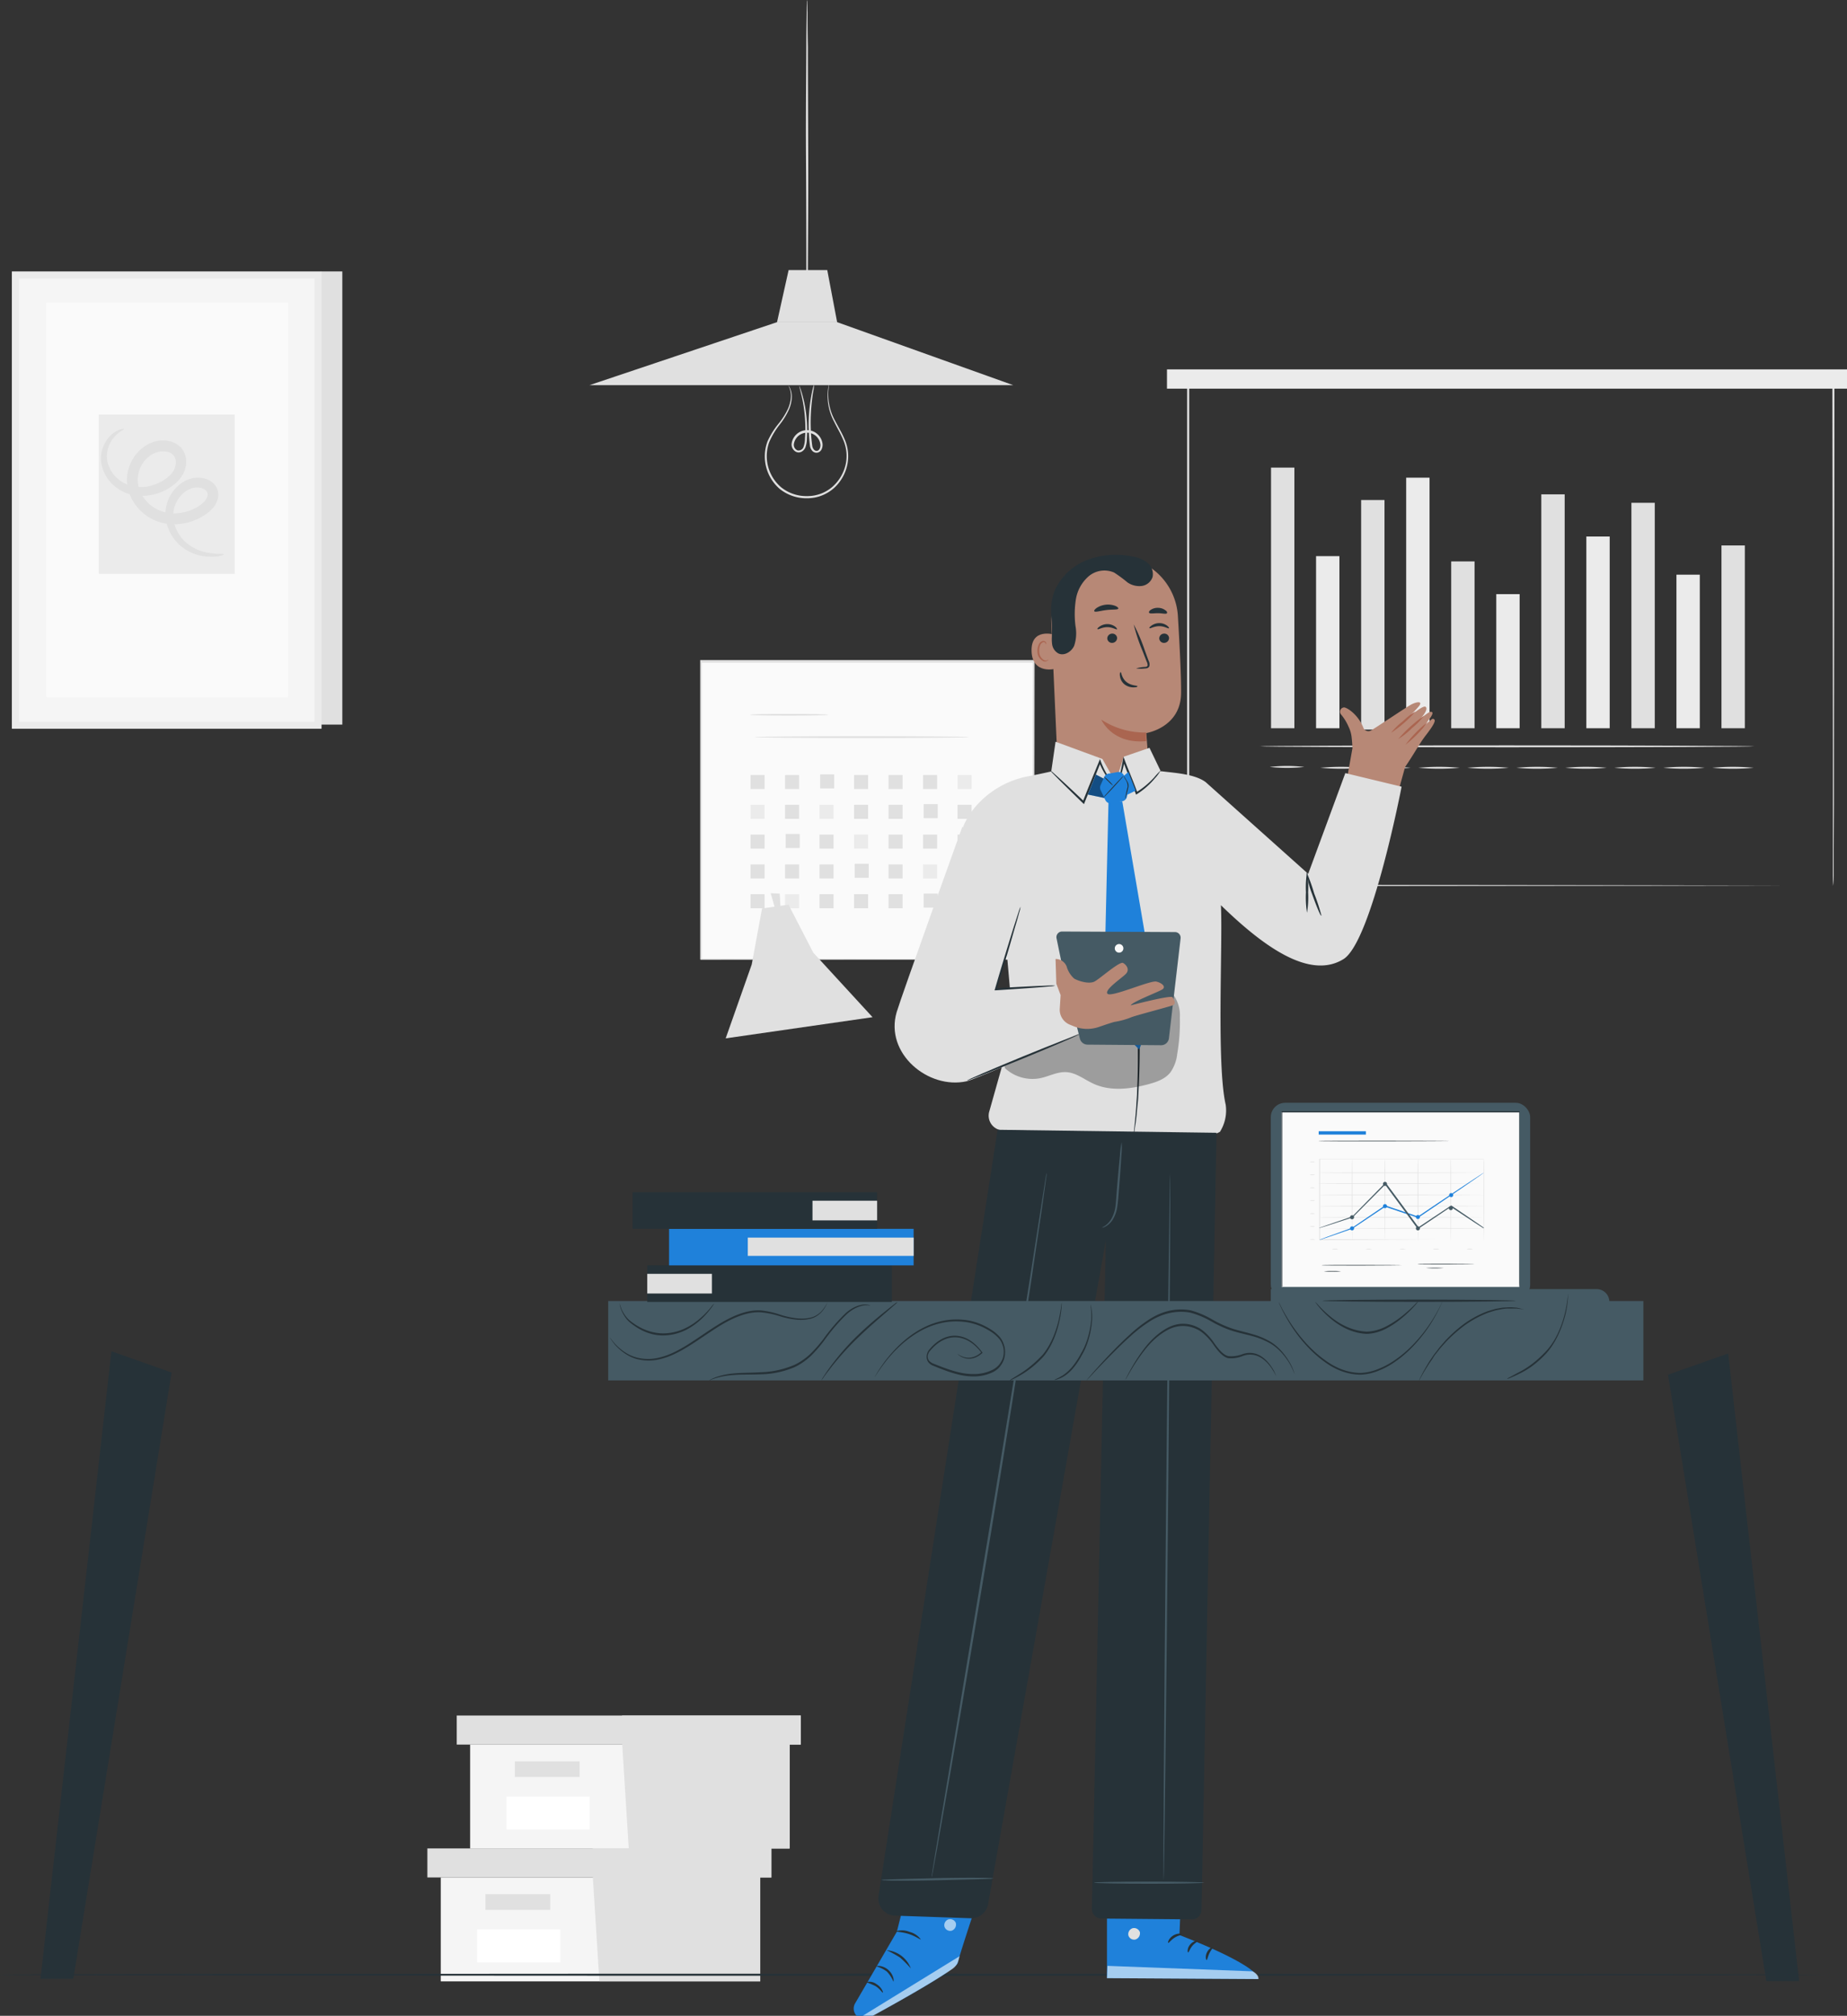 <?xml version="1.0" encoding="UTF-8" standalone="no"?>
<!-- Created with Inkscape (http://www.inkscape.org/) -->

<svg
   width="114.016mm"
   height="124.402mm"
   viewBox="0 0 114.016 124.402"
   version="1.1"
   id="svg1"
   sodipodi:docname="at-the-office-pana-tablet.svg"
   xmlns:inkscape="http://www.inkscape.org/namespaces/inkscape"
   xmlns:sodipodi="http://sodipodi.sourceforge.net/DTD/sodipodi-0.dtd"
   xmlns="http://www.w3.org/2000/svg"
   xmlns:svg="http://www.w3.org/2000/svg">
  <rect x="0" y="0" width="114.016" height="124.402" fill="#333333" stroke="none"/>
  <sodipodi:namedview
     id="namedview1"
     pagecolor="#ffffff"
     bordercolor="#000000"
     borderopacity="0.25"
     inkscape:showpageshadow="2"
     inkscape:pageopacity="0.0"
     inkscape:pagecheckerboard="0"
     inkscape:deskcolor="#d1d1d1"
     inkscape:document-units="mm">
    <inkscape:page
       x="0"
       y="0"
       width="114.016"
       height="124.402"
       id="page2"
       margin="0"
       bleed="0" />
  </sodipodi:namedview>
  <defs
     id="defs1" />
  <g
     inkscape:label="Layer 1"
     inkscape:groupmode="layer"
     id="layer1"
     transform="translate(-53.919,-61.553)">
    <g
       id="freepik--background-complete--inject-17"
       transform="matrix(0.265,0,0,0.265,2.876,60.441)">
      <polygon
         points="295.29,465.62 330.68,465.62 369.71,465.62 369.71,441.42 295.29,441.42 "
         style="fill:#f5f5f5"
         id="polygon1" />
      <polygon
         points="292.17,441.42 372.31,441.42 372.31,434.66 330.68,434.66 292.17,434.66 "
         style="fill:#e0e0e0"
         id="polygon2" />
      <polygon
         points="372.31,434.66 330.68,434.66 330.68,440.8 332.24,465.62 369.71,465.62 369.71,441.42 372.31,441.42 "
         style="fill:#e0e0e0"
         id="polygon3" />
      <rect
         x="305.7"
         y="445.32"
         width="15.09"
         height="3.64"
         style="fill:#e0e0e0"
         id="rect3" />
      <rect
         x="303.76"
         y="453.52"
         width="19.38"
         height="7.69"
         style="fill:#ffffff"
         id="rect4" />
      <polygon
         points="302.13,434.68 337.52,434.68 376.55,434.68 376.55,410.48 302.13,410.48 "
         style="fill:#f5f5f5"
         id="polygon4" />
      <polygon
         points="299.01,410.48 379.15,410.48 379.15,403.71 337.52,403.71 299.01,403.71 "
         style="fill:#e0e0e0"
         id="polygon5" />
      <polygon
         points="379.15,403.71 337.52,403.71 337.52,409.85 339.08,434.68 376.55,434.68 376.55,410.48 379.15,410.48 "
         style="fill:#e0e0e0"
         id="polygon6" />
      <rect
         x="312.54"
         y="414.38"
         width="15.09"
         height="3.64"
         style="fill:#e0e0e0"
         id="rect6" />
      <rect
         x="310.6"
         y="422.58"
         width="19.38"
         height="7.69"
         style="fill:#ffffff"
         id="rect7" />
      <rect
         x="355.82"
         y="158.33"
         width="77.5"
         height="69.34"
         style="fill:#fafafa"
         id="rect23" />
      <path
         d="m 433.32,227.67 c 0,0 0,-0.44 0,-1.29 0,-0.85 0,-2.09 0,-3.71 0,-3.26 0,-8 0,-14.08 0,-12.11 -0.06,-29.42 -0.09,-50.26 l 0.17,0.18 h -77.49 v 0 l 0.21,-0.21 c 0,25.23 0,49 0,69.34 l -0.18,-0.18 56.06,0.09 h 15.81 4.18 v 0 h -4.15 -15.77 l -56.17,0.09 h -0.18 v -0.18 c 0,-20.37 0,-44.11 0,-69.34 v -0.2 h 0.22 77.49 0.18 v 0.17 c 0,20.88 -0.07,38.23 -0.09,50.37 0,6.05 0,10.79 -0.05,14 0,1.61 0,2.84 0,3.68 0,0.84 -0.15,1.53 -0.15,1.53 z"
         style="fill:#e0e0e0"
         id="path24" />
      <path
         d="m 385.54,170.65 c 0,0.12 -4.08,0.21 -9.11,0.21 -5.03,0 -9.11,-0.09 -9.11,-0.21 0,-0.12 4.07,-0.2 9.11,-0.2 5.04,0 9.11,0.09 9.11,0.2 z"
         style="fill:#e0e0e0"
         id="path25" />
      <path
         d="m 418.38,175.86 c 0,0.11 -11.21,0.21 -25,0.21 -13.79,0 -25,-0.1 -25,-0.21 0,-0.11 11.2,-0.21 25,-0.21 13.8,0 25,0.09 25,0.21 z"
         style="fill:#e0e0e0"
         id="path26" />
      <rect
         x="367.45"
         y="184.68"
         width="3.27"
         height="3.27"
         style="fill:#e0e0e0"
         id="rect26" />
      <rect
         x="375.49"
         y="184.68"
         width="3.27"
         height="3.27"
         style="fill:#e0e0e0"
         id="rect27" />
      <rect
         x="383.67"
         y="184.53"
         width="3.27"
         height="3.27"
         style="fill:#e0e0e0"
         id="rect28" />
      <rect
         x="391.56"
         y="184.68"
         width="3.27"
         height="3.27"
         style="fill:#e0e0e0"
         id="rect29" />
      <rect
         x="399.6"
         y="184.68"
         width="3.27"
         height="3.27"
         style="fill:#e0e0e0"
         id="rect30" />
      <rect
         x="407.64"
         y="184.68"
         width="3.27"
         height="3.27"
         style="fill:#e0e0e0"
         id="rect31" />
      <rect
         x="415.67"
         y="184.68"
         width="3.27"
         height="3.27"
         style="fill:#ebebeb"
         id="rect32" />
      <rect
         x="367.45"
         y="191.62"
         width="3.27"
         height="3.27"
         style="fill:#ebebeb"
         id="rect33" />
      <rect
         x="375.49"
         y="191.62"
         width="3.27"
         height="3.27"
         style="fill:#e0e0e0"
         id="rect34" />
      <rect
         x="383.52"
         y="191.62"
         width="3.27"
         height="3.27"
         style="fill:#ebebeb"
         id="rect35" />
      <rect
         x="391.56"
         y="191.62"
         width="3.27"
         height="3.27"
         style="fill:#e0e0e0"
         id="rect36" />
      <rect
         x="399.6"
         y="191.62"
         width="3.27"
         height="3.27"
         style="fill:#e0e0e0"
         id="rect37" />
      <rect
         x="407.78"
         y="191.47"
         width="3.27"
         height="3.27"
         style="fill:#e0e0e0"
         id="rect38" />
      <rect
         x="415.67"
         y="191.62"
         width="3.27"
         height="3.27"
         style="fill:#e0e0e0"
         id="rect39" />
      <rect
         x="367.45"
         y="198.56"
         width="3.27"
         height="3.27"
         style="fill:#e0e0e0"
         id="rect40" />
      <rect
         x="375.64"
         y="198.41"
         width="3.27"
         height="3.27"
         style="fill:#e0e0e0"
         id="rect41" />
      <rect
         x="383.52"
         y="198.56"
         width="3.27"
         height="3.27"
         style="fill:#e0e0e0"
         id="rect42" />
      <rect
         x="391.56"
         y="198.56"
         width="3.27"
         height="3.27"
         style="fill:#ebebeb"
         id="rect43" />
      <rect
         x="399.6"
         y="198.56"
         width="3.27"
         height="3.27"
         style="fill:#e0e0e0"
         id="rect44" />
      <rect
         x="407.64"
         y="198.56"
         width="3.27"
         height="3.27"
         style="fill:#e0e0e0"
         id="rect45" />
      <rect
         x="415.67"
         y="198.56"
         width="3.27"
         height="3.27"
         style="fill:#e0e0e0"
         id="rect46" />
      <rect
         x="367.45"
         y="205.5"
         width="3.27"
         height="3.27"
         style="fill:#e0e0e0"
         id="rect47" />
      <rect
         x="375.49"
         y="205.5"
         width="3.27"
         height="3.27"
         style="fill:#e0e0e0"
         id="rect48" />
      <rect
         x="383.52"
         y="205.5"
         width="3.27"
         height="3.27"
         style="fill:#e0e0e0"
         id="rect49" />
      <rect
         x="391.71"
         y="205.35"
         width="3.27"
         height="3.27"
         style="fill:#e0e0e0"
         id="rect50" />
      <rect
         x="399.6"
         y="205.5"
         width="3.27"
         height="3.27"
         style="fill:#e0e0e0"
         id="rect51" />
      <rect
         x="407.64"
         y="205.5"
         width="3.27"
         height="3.27"
         style="fill:#ebebeb"
         id="rect52" />
      <rect
         x="415.67"
         y="205.5"
         width="3.27"
         height="3.27"
         style="fill:#e0e0e0"
         id="rect53" />
      <rect
         x="367.45"
         y="212.44"
         width="3.27"
         height="3.27"
         style="fill:#e0e0e0"
         id="rect54" />
      <rect
         x="375.49"
         y="212.44"
         width="3.27"
         height="3.27"
         style="fill:#ebebeb"
         id="rect55" />
      <rect
         x="383.52"
         y="212.44"
         width="3.27"
         height="3.27"
         style="fill:#e0e0e0"
         id="rect56" />
      <rect
         x="391.56"
         y="212.44"
         width="3.27"
         height="3.27"
         style="fill:#e0e0e0"
         id="rect57" />
      <rect
         x="399.6"
         y="212.44"
         width="3.27"
         height="3.27"
         style="fill:#e0e0e0"
         id="rect58" />
      <rect
         x="407.78"
         y="212.3"
         width="3.27"
         height="3.27"
         style="fill:#e0e0e0"
         id="rect59" />
      <rect
         x="415.67"
         y="212.44"
         width="3.27"
         height="3.27"
         style="fill:#e0e0e0"
         id="rect60" />
      <path
         d="m 619.575,210.52 c 0,0 0,-0.76 0,-2.2 0,-1.44 0,-3.59 0,-6.38 0,-5.6 0,-13.79 0,-24.23 0,-20.87 -0.07,-50.75 -0.12,-86.78 l 0.22,0.21 h -150.3 v 0 l 0.26,-0.26 c 0,43.17 0,84 0,119.59 l -0.23,-0.23 108.58,0.11 30.76,0.07 h 8.15 2.1 v 0 h -2.08 -8.1 l -30.71,0.06 -108.73,0.11 h -0.23 v -0.23 c 0,-35.61 0,-76.42 0,-119.59 v -0.26 h 0.27 150.3 0.22 v 0.22 c 0,36.09 -0.09,66 -0.11,86.91 0,10.43 0,18.6 -0.06,24.18 0,2.78 0,4.9 0,6.34 0,1.44 -0.19,2.36 -0.19,2.36 z"
         style="fill:#e0e0e0"
         id="path60" />
      <rect
         x="488.695"
         y="113.09"
         width="5.44"
         height="60.7"
         style="fill:#e0e0e0"
         id="rect61" />
      <rect
         x="499.185"
         y="133.71"
         width="5.44"
         height="40.08"
         style="fill:#ebebeb"
         id="rect62" />
      <rect
         x="509.685"
         y="120.64"
         width="5.44"
         height="53.46"
         style="fill:#e0e0e0"
         id="rect63" />
      <rect
         x="520.175"
         y="115.44"
         width="5.44"
         height="58.36"
         style="fill:#ebebeb"
         id="rect64" />
      <rect
         x="530.665"
         y="134.94"
         width="5.44"
         height="38.85"
         style="fill:#e0e0e0"
         id="rect65" />
      <rect
         x="541.165"
         y="142.56"
         width="5.44"
         height="31.23"
         style="fill:#ebebeb"
         id="rect66" />
      <rect
         x="551.655"
         y="119.32"
         width="5.44"
         height="54.47"
         style="fill:#e0e0e0"
         id="rect67" />
      <rect
         x="562.145"
         y="129.14"
         width="5.44"
         height="44.65"
         style="fill:#ebebeb"
         id="rect68" />
      <rect
         x="572.645"
         y="121.29"
         width="5.44"
         height="52.5"
         style="fill:#e0e0e0"
         id="rect69" />
      <rect
         x="583.135"
         y="138.03"
         width="5.44"
         height="35.76"
         style="fill:#ebebeb"
         id="rect70" />
      <rect
         x="593.625"
         y="131.22"
         width="5.44"
         height="42.57"
         style="fill:#e0e0e0"
         id="rect71" />
      <path
         d="m 601.285,178 c 0,0.12 -25.79,0.22 -57.58,0.22 -31.79,0 -57.58,-0.1 -57.58,-0.22 0,-0.12 25.77,-0.22 57.58,-0.22 31.81,0 57.58,0.12 57.58,0.22 z"
         style="fill:#e0e0e0"
         id="path71" />
      <path
         d="m 496.445,182.8 a 37,37 0 0 1 -8.06,0 35.42,35.42 0 0 1 8.06,0 z"
         style="fill:#e0e0e0"
         id="path72" />
      <path
         d="m 509.825,183 a 52.91,52.91 0 0 1 -9.64,0 52.91,52.91 0 0 1 9.64,0 z"
         style="fill:#e0e0e0"
         id="path73" />
      <path
         d="m 521.235,183 a 52.91,52.91 0 0 1 -9.64,0 52.91,52.91 0 0 1 9.64,0 z"
         style="fill:#e0e0e0"
         id="path74" />
      <path
         d="m 532.655,183 a 52.91,52.91 0 0 1 -9.64,0 52.91,52.91 0 0 1 9.64,0 z"
         style="fill:#e0e0e0"
         id="path75" />
      <path
         d="m 544.065,183 a 52.91,52.91 0 0 1 -9.64,0 52.91,52.91 0 0 1 9.64,0 z"
         style="fill:#e0e0e0"
         id="path76" />
      <path
         d="m 555.505,183 a 52.91,52.91 0 0 1 -9.64,0 52.91,52.91 0 0 1 9.64,0 z"
         style="fill:#e0e0e0"
         id="path77" />
      <path
         d="m 566.885,183 a 52.91,52.91 0 0 1 -9.64,0 52.91,52.91 0 0 1 9.64,0 z"
         style="fill:#e0e0e0"
         id="path78" />
      <path
         d="m 578.295,183 a 52.91,52.91 0 0 1 -9.64,0 52.91,52.91 0 0 1 9.64,0 z"
         style="fill:#e0e0e0"
         id="path79" />
      <path
         d="m 589.705,183 a 52.91,52.91 0 0 1 -9.64,0 52.91,52.91 0 0 1 9.64,0 z"
         style="fill:#e0e0e0"
         id="path80" />
      <path
         d="m 601.125,183 a 52.91,52.91 0 0 1 -9.64,0 52.91,52.91 0 0 1 9.64,0 z"
         style="fill:#e0e0e0"
         id="path81" />
      <rect
         x="464.455"
         y="90.22"
         width="159.39"
         height="4.49"
         style="fill:#ebebeb"
         id="rect81" />
      <polygon
         points="374.44,215.69 373.19,215.87 372.14,212.2 374.25,212.3 "
         style="fill:#e0e0e0"
         id="polygon81" />
      <polyline
         points="370.13 215.76 367.73 228.79 361.66 246.01 395.87 241.08 382.06 226.05 376.3 214.88 370.13 215.76"
         style="fill:#e0e0e0"
         id="polyline81" />
      <polygon
         points="387.62,79.22 373.62,79.22 329.94,93.89 428.63,93.89 "
         style="fill:#e0e0e0"
         id="polygon86" />
      <path
         d="m 385.88,92.89 a 21.29,21.29 0 0 0 -0.33,2.58 12.87,12.87 0 0 0 1.63,6.78 c 0.68,1.33 1.56,2.74 2.25,4.4 a 9.74,9.74 0 0 1 0.58,5.68 10.18,10.18 0 0 1 -3.08,5.49 9.39,9.39 0 0 1 -6.3,2.41 9.94,9.94 0 0 1 -6.39,-2.18 10,10 0 0 1 -2.84,-11.05 18.45,18.45 0 0 1 2.63,-4.21 17.14,17.14 0 0 0 2.14,-3.4 7.94,7.94 0 0 0 0.69,-2.92 5.44,5.44 0 0 0 -0.59,-2.49 2.16,2.16 0 0 1 0.36,0.58 4.89,4.89 0 0 1 0.43,1.91 7.86,7.86 0 0 1 -0.62,3 16.73,16.73 0 0 1 -2.12,3.51 18.32,18.32 0 0 0 -2.51,4.15 9.54,9.54 0 0 0 2.76,10.54 9.42,9.42 0 0 0 6.06,2.06 8.91,8.91 0 0 0 6,-2.26 9.82,9.82 0 0 0 3,-5.22 9.32,9.32 0 0 0 -0.51,-5.42 c -0.65,-1.62 -1.51,-3 -2.18,-4.39 a 12.75,12.75 0 0 1 -1.5,-7 10.9,10.9 0 0 1 0.31,-1.93 2.59,2.59 0 0 1 0.13,-0.62 z"
         style="fill:#e0e0e0"
         id="path87" />
      <path
         d="m 382.27,93.82 a 15.39,15.39 0 0 1 -0.27,1.84 50.23,50.23 0 0 0 -0.5,5 40.63,40.63 0 0 0 0.33,7.42 1.7,1.7 0 0 0 0.4,0.83 0.82,0.82 0 0 0 0.76,0.27 c 0.54,-0.11 0.83,-0.93 0.72,-1.58 a 3.12,3.12 0 0 0 -6.15,-0.09 1.4,1.4 0 0 0 0.82,1.57 1.24,1.24 0 0 0 1.42,-0.82 6,6 0 0 0 0.33,-2 c 0.05,-0.66 0.08,-1.3 0.09,-1.93 a 33.94,33.94 0 0 0 -0.15,-3.46 33.27,33.27 0 0 0 -0.84,-5 c -0.28,-1.15 -0.47,-1.79 -0.43,-1.8 a 2.14,2.14 0 0 1 0.19,0.44 c 0.12,0.29 0.27,0.73 0.44,1.31 a 29.72,29.72 0 0 1 1,5 33.82,33.82 0 0 1 0.21,3.51 q 0,0.94 -0.06,1.95 a 6.48,6.48 0 0 1 -0.35,2.11 2,2 0 0 1 -0.76,0.92 1.43,1.43 0 0 1 -1.26,0.18 1.9,1.9 0 0 1 -1.17,-2.1 3.63,3.63 0 0 1 7.17,0.08 2.41,2.41 0 0 1 -0.16,1.25 1.41,1.41 0 0 1 -1,0.89 1.32,1.32 0 0 1 -1.22,-0.42 2.19,2.19 0 0 1 -0.52,-1.07 38,38 0 0 1 -0.23,-7.54 38.77,38.77 0 0 1 0.67,-5 c 0.13,-0.59 0.23,-1 0.32,-1.34 a 1.54,1.54 0 0 1 0.2,-0.42 z"
         style="fill:#e0e0e0"
         id="path88" />
      <path
         d="m 380.63,4.2 a 4.48,4.48 0 0 1 0.05,0.76 c 0,0.54 0,1.26 0.05,2.16 0,1.93 0,4.63 0.08,7.94 0,6.76 0.05,16 0.08,26.21 0.03,10.21 -0.06,19.45 -0.08,26.21 0,3.31 -0.06,6 -0.08,8 0,0.89 0,1.61 -0.05,2.15 a 4.48,4.48 0 0 1 -0.05,0.76 3.44,3.44 0 0 1 -0.05,-0.76 c 0,-0.54 0,-1.26 -0.05,-2.15 0,-1.94 0,-4.64 -0.09,-8 0,-6.76 0,-16 -0.07,-26.21 -0.07,-10.21 0.05,-19.45 0.07,-26.21 0,-3.31 0.07,-6 0.09,-7.94 0,-0.9 0,-1.62 0.05,-2.16 a 3.44,3.44 0 0 1 0.05,-0.76 z"
         style="fill:#e0e0e0"
         id="path89" />
      <polygon
         points="387.62,79.22 373.62,79.22 376.32,67.09 385.32,67.09 "
         style="fill:#e0e0e0"
         id="polygon89" />
      <rect
         x="267.446"
         y="67.404"
         width="4.91"
         height="105.54"
         style="fill:#e0e0e0"
         id="rect89" />
      <rect
         x="196.236"
         y="68.224"
         width="70.46"
         height="104.87"
         rx="0.07"
         style="fill:#f5f5f5"
         id="rect90" />
      <path
         d="m 267.446,173.904 h -72 a 0.07,0.07 0 0 1 -0.07,-0.07 V 67.474 a 0.07,0.07 0 0 1 0.07,-0.07 h 72 a 0.08,0.08 0 0 1 0.07,0.07 V 173.834 a 0.08,0.08 0 0 1 -0.07,0.07 z m -70.32,-1.63 h 68.68 a 0.07,0.07 0 0 0 0.07,-0.07 V 69.114 a 0.08,0.08 0 0 0 -0.07,-0.08 h -68.68 a 0.08,0.08 0 0 0 -0.07,0.08 V 172.204 a 0.07,0.07 0 0 0 0.07,0.07 z"
         style="fill:#ebebeb"
         id="path90" />
      <rect
         x="203.336"
         y="74.694"
         width="56.39"
         height="91.86"
         rx="0.07"
         style="fill:#fafafa"
         id="rect91" />
      <rect
         x="215.636"
         y="100.734"
         width="31.66"
         height="37.11"
         rx="0.06"
         style="fill:#ebebeb"
         id="rect92" />
      <path
         d="m 244.796,133.304 c 0,0.12 -1.53,0.8 -4.5,0.46 a 11,11 0 0 1 -5.05,-2 10.3,10.3 0 0 1 -3.93,-6.18 8.88,8.88 0 0 1 3,-8.44 8,8 0 0 1 2.28,-1.34 6.11,6.11 0 0 1 2.85,-0.32 5,5 0 0 1 2.85,1.24 3.72,3.72 0 0 1 1.12,3.32 5.48,5.48 0 0 1 -1.56,2.85 10.39,10.39 0 0 1 -2.39,1.75 13.13,13.13 0 0 1 -5.69,1.63 11.27,11.27 0 0 1 -6.06,-1.38 11,11 0 0 1 -4.47,-4.63 9.46,9.46 0 0 1 -0.8,-6.48 9.67,9.67 0 0 1 3.42,-5.34 8.57,8.57 0 0 1 2.86,-1.44 7.15,7.15 0 0 1 3.22,-0.1 5.27,5.27 0 0 1 2.93,1.65 4.86,4.86 0 0 1 1.11,3.1 6,6 0 0 1 -0.77,3 7.87,7.87 0 0 1 -1.8,2.17 12.16,12.16 0 0 1 -4.49,2.39 11.54,11.54 0 0 1 -4.72,0.36 9.62,9.62 0 0 1 -4.11,-1.57 8.91,8.91 0 0 1 -3.92,-6.22 7.5,7.5 0 0 1 1.46,-5.32 6.36,6.36 0 0 1 2.68,-2.15 c 0.74,-0.28 1.17,-0.27 1.18,-0.2 0.01,0.07 -0.33,0.26 -0.93,0.66 a 7,7 0 0 0 -2.09,2.25 6.65,6.65 0 0 0 -0.86,4.55 7.49,7.49 0 0 0 3.49,4.89 8.63,8.63 0 0 0 7.2,0.68 10,10 0 0 0 3.6,-2 4.41,4.41 0 0 0 1.68,-3.37 2.43,2.43 0 0 0 -2.17,-2.39 4.69,4.69 0 0 0 -2.07,0.09 5.82,5.82 0 0 0 -2,1 7.12,7.12 0 0 0 -2.47,3.92 6.87,6.87 0 0 0 0.61,4.71 8.53,8.53 0 0 0 3.4,3.54 8.82,8.82 0 0 0 4.69,1.09 10.72,10.72 0 0 0 4.61,-1.26 8,8 0 0 0 1.84,-1.3 3.08,3.08 0 0 0 0.93,-1.52 1.3,1.3 0 0 0 -0.37,-1.22 2.74,2.74 0 0 0 -1.53,-0.67 3.71,3.71 0 0 0 -1.79,0.15 6,6 0 0 0 -1.68,0.91 7,7 0 0 0 -2.18,3 6.84,6.84 0 0 0 -0.36,3.45 8.9,8.9 0 0 0 3,5.35 10.74,10.74 0 0 0 4.34,2.16 c 2.78,0.6 4.39,0.27 4.41,0.52 z"
         style="fill:#e0e0e0"
         id="path92" />
    </g>
    <g
       id="freepik--Floor--inject-17"
       transform="matrix(0.158,0,0,0.249,51.363,67.636)">
      <path
         d="m 729.18,465 c 0,0.14 -159.61,0.26 -356.46,0.26 -196.85,0 -356.49,-0.09 -356.49,-0.26 0,-0.17 159.58,-0.26 356.49,-0.26 196.91,0 356.46,0.15 356.46,0.26 z"
         style="fill:#263238"
         id="path93" />
    </g>
    <g
       id="freepik--character-3--inject-17"
       transform="matrix(0.265,0,0,0.265,2.876,60.441)">
      <path
         d="m 519.93,182.8 v 0 c 2.11,-3.06 3.27,-5.35 4.76,-7.28 1.84,-2.38 2.44,-3.49 2,-3.81 -0.44,-0.32 -0.37,-0.28 -4.33,3.56 0,0 5.61,-5.54 3.45,-5.29 -0.95,0.11 -5.66,4.66 -5.66,4.66 4.12,-3.31 5.14,-5.21 4.61,-5.8 -0.77,-0.87 -6.44,4.71 -6.44,4.71 0,0 4.41,-4.17 5,-5.14 0.59,-0.97 -0.78,-0.73 -1.82,-0.22 -1.04,0.51 -7.44,4.86 -9.32,6 a 1.29,1.29 0 0 1 -1.93,-0.39 c -1.13,-3 -3.6,-4.71 -4.49,-4.86 a 1,1 0 0 0 -0.69,1.72 11.61,11.61 0 0 1 1.68,2.76 7.46,7.46 0 0 1 0.72,2.47 c 0.11,1 0.17,1.85 0.19,2.57 l -2.85,15.9 10,7 z"
         style="fill:#b78876"
         id="path94" />
      <path
         d="m 520,177.64 a 27.8,27.8 0 0 0 5.29,-5.4 29.4,29.4 0 0 0 -5.29,5.4 z"
         style="fill:#aa6550"
         id="path95" />
      <path
         d="m 518.37,176.28 a 17.18,17.18 0 0 0 3.16,-2.52 16.93,16.93 0 0 0 2.82,-2.89 32.48,32.48 0 0 0 -6,5.41 z"
         style="fill:#aa6550"
         id="path96" />
      <path
         d="m 516.68,174.85 a 29.38,29.38 0 0 0 5.72,-5 14.48,14.48 0 0 0 -3,2.33 14,14 0 0 0 -2.72,2.67 z"
         style="fill:#aa6550"
         id="path97" />
      <path
         d="m 451.1,133.85 a 14.74,14.74 0 0 1 15.9,13.81 c 0.41,6.85 0.79,14.26 0.74,18 -0.1,8 -8.11,9.26 -8.11,9.26 0,0 1.15,13.92 1,16.17 l -21.2,1 -1.92,-42.83 a 14.75,14.75 0 0 1 13.59,-15.37 z"
         style="fill:#b78876"
         id="path98" />
      <path
         d="m 459.61,174.79 a 18.57,18.57 0 0 1 -10.44,-3 c 0,0 2.47,5.76 10.46,5 z"
         style="fill:#aa6550"
         id="path99" />
      <path
         d="m 438.24,152 c -0.13,-0.06 -5.5,-1.63 -5.33,3.85 0.17,5.48 5.64,4.17 5.65,4 0.01,-0.17 -0.32,-7.85 -0.32,-7.85 z"
         style="fill:#b78876"
         id="path100" />
      <path
         d="m 436.82,157.81 c 0,0 -0.1,0.07 -0.26,0.15 a 0.92,0.92 0 0 1 -0.71,0 2.37,2.37 0 0 1 -1.16,-2.08 3.23,3.23 0 0 1 0.22,-1.38 1.12,1.12 0 0 1 0.7,-0.75 0.48,0.48 0 0 1 0.57,0.24 c 0.08,0.15 0.05,0.26 0.08,0.27 0.03,0.01 0.11,-0.1 0.06,-0.32 a 0.59,0.59 0 0 0 -0.23,-0.34 0.72,0.72 0 0 0 -0.53,-0.12 1.33,1.33 0 0 0 -1,0.88 3.34,3.34 0 0 0 -0.28,1.54 2.48,2.48 0 0 0 1.47,2.32 1,1 0 0 0 0.87,-0.17 c 0.19,-0.05 0.22,-0.23 0.2,-0.24 z"
         style="fill:#aa6550"
         id="path101" />
      <path
         d="m 464.94,152.75 a 1.15,1.15 0 0 1 -1.11,1.16 1.09,1.09 0 0 1 -1.17,-1 1.13,1.13 0 0 1 1.1,-1.16 1.1,1.1 0 0 1 1.18,1 z"
         style="fill:#263238"
         id="path102" />
      <path
         d="m 464.91,150.51 c -0.14,0.15 -1,-0.49 -2.24,-0.49 -1.24,0 -2.14,0.62 -2.27,0.47 -0.13,-0.15 0.08,-0.33 0.47,-0.62 a 3.15,3.15 0 0 1 1.82,-0.56 3,3 0 0 1 1.78,0.58 c 0.38,0.29 0.53,0.56 0.44,0.62 z"
         style="fill:#263238"
         id="path103" />
      <path
         d="m 452.84,152.75 a 1.16,1.16 0 0 1 -1.11,1.16 1.1,1.1 0 0 1 -1.18,-1 1.15,1.15 0 0 1 1.1,-1.16 1.11,1.11 0 0 1 1.19,1 z"
         style="fill:#263238"
         id="path104" />
      <path
         d="m 452.8,150.74 c -0.14,0.15 -1,-0.49 -2.24,-0.49 -1.24,0 -2.13,0.62 -2.26,0.47 -0.13,-0.15 0.07,-0.33 0.47,-0.62 a 3.14,3.14 0 0 1 1.81,-0.56 3,3 0 0 1 1.79,0.58 c 0.37,0.29 0.5,0.56 0.43,0.62 z"
         style="fill:#263238"
         id="path105" />
      <path
         d="m 457.27,159.87 a 8.35,8.35 0 0 1 2,-0.36 c 0.32,0 0.61,-0.09 0.67,-0.31 a 1.67,1.67 0 0 0 -0.21,-0.93 c -0.3,-0.76 -0.61,-1.56 -0.93,-2.39 a 40.75,40.75 0 0 1 -2.09,-6.27 41.2,41.2 0 0 1 2.59,6.08 c 0.31,0.84 0.6,1.65 0.89,2.41 a 1.84,1.84 0 0 1 0.16,1.24 0.79,0.79 0 0 1 -0.52,0.46 2.15,2.15 0 0 1 -0.53,0.07 7.79,7.79 0 0 1 -2.03,0 z"
         style="fill:#263238"
         id="path106" />
      <path
         d="m 453.65,160.72 c 0.2,0 0.2,1.33 1.35,2.28 1.15,0.95 2.56,0.8 2.57,1 0.01,0.2 -0.31,0.26 -0.92,0.27 a 3.33,3.33 0 0 1 -2.15,-0.75 2.93,2.93 0 0 1 -1,-1.9 c -0.09,-0.57 0.06,-0.9 0.15,-0.9 z"
         style="fill:#263238"
         id="path107" />
      <path
         d="m 453.12,145.92 c -0.12,0.33 -1.35,0.17 -2.79,0.35 -1.44,0.18 -2.62,0.57 -2.81,0.26 -0.08,-0.14 0.12,-0.45 0.59,-0.78 a 4.88,4.88 0 0 1 4.27,-0.47 c 0.53,0.22 0.79,0.48 0.74,0.64 z"
         style="fill:#263238"
         id="path108" />
      <path
         d="m 464.45,147 c -0.21,0.28 -1.06,0 -2.08,0 -1.02,0 -1.88,0.18 -2.08,-0.11 -0.09,-0.14 0,-0.42 0.42,-0.69 a 2.89,2.89 0 0 1 1.7,-0.45 2.82,2.82 0 0 1 1.66,0.56 c 0.36,0.21 0.48,0.5 0.38,0.69 z"
         style="fill:#263238"
         id="path109" />
      <path
         d="m 437.72,151.83 a 8.51,8.51 0 0 0 0,2.52 2.9,2.9 0 0 0 1.4,2 c 1.38,0.69 3.11,-0.37 3.72,-1.78 a 9.18,9.18 0 0 0 0.31,-4.55 22,22 0 0 1 0.09,-6.27 9,9 0 0 1 3,-5.37 5.68,5.68 0 0 1 5.9,-0.85 32.5,32.5 0 0 1 3.12,2.3 4.84,4.84 0 0 0 3.31,0.83 3.12,3.12 0 0 0 2.54,-2.11 3.38,3.38 0 0 0 -1.3,-3.36 7.66,7.66 0 0 0 -3.5,-1.41 18.85,18.85 0 0 0 -10.39,0.81 13.63,13.63 0 0 0 -7.55,7 c -1.59,3.75 -0.51,6.72 -0.74,10.89"
         style="fill:#263238"
         id="path110" />
      <path
         d="m 519.11,187.4 -13.11,-3.16 -8.65,23.46 -23.9,-21.38 v 0 c -2.55,-1.86 -6.93,-2.09 -10.26,-2.51 h -0.26 c -1.29,-0.15 -1.92,-0.34 -2.7,-0.43 -5.76,4.33 -15.62,4.61 -21.28,0.14 0,0 -4.29,1 -6.85,1.46 -8.07,1.55 -13.88,7.42 -15.5,12.85 l 10.11,23.3 1.93,22.13 -5.59,19.82 a 3.43,3.43 0 0 0 2.87,4.34 l 50.05,0.76 0.82,-0.4 a 9.32,9.32 0 0 0 1.34,-6.34 c -2.16,-9.48 -0.65,-37.76 -1.11,-46.44 9.82,9.54 20.65,17.45 28.56,12.55 6.59,-4.11 13.53,-40.15 13.53,-40.15 z"
         style="fill:#e0e0e0"
         id="path111" />
      <polygon
         points="439.33,182.94 439.34,182.94 "
         style="fill:#1f81da"
         id="polygon111" />
      <polygon
         points="449.41,180.94 452.49,186.36 454.4,180.41 460.38,178.35 462.94,183.67 458.55,189.88 450.32,191.55 437.34,184.94 438.5,176.93 "
         style="fill:#e0e0e0"
         id="polygon112" />
      <path
         d="m 452.68,187.6 c 0,0 -0.16,-0.09 -0.41,-0.33 a 11.92,11.92 0 0 1 -1,-1.08 16.07,16.07 0 0 1 -2.63,-4.53 h 0.4 l -2.52,6.34 c -0.44,1.09 -0.87,2.14 -1.27,3.14 l -0.13,0.33 -0.26,-0.25 c -2.2,-2.13 -4.1,-4 -5.44,-5.33 l -1.56,-1.59 a 3.25,3.25 0 0 1 -0.52,-0.62 3.41,3.41 0 0 1 0.64,0.5 l 1.65,1.49 c 1.4,1.28 3.34,3.1 5.57,5.21 l -0.39,0.08 1.25,-3.14 c 0.94,-2.3 1.82,-4.45 2.58,-6.33 l 0.21,-0.52 0.19,0.53 a 18,18 0 0 0 2.43,4.53 c 0.74,0.97 1.25,1.53 1.21,1.57 z"
         style="fill:#263238"
         id="path112" />
      <path
         d="m 462.94,183.67 a 8.1,8.1 0 0 1 -1.28,1.76 17.79,17.79 0 0 1 -4.17,3.68 l -0.24,0.14 -0.1,-0.27 c -0.36,-1 -0.77,-2 -1.21,-3.11 -0.66,-1.63 -1.27,-3.18 -1.75,-4.56 h 0.43 c -0.36,1.81 -0.81,3.29 -1.08,4.33 a 9.36,9.36 0 0 1 -0.47,1.64 6.3,6.3 0 0 1 0.22,-1.7 c 0.2,-1.06 0.58,-2.56 0.89,-4.35 l 0.14,-0.79 0.29,0.76 c 0.5,1.36 1.13,2.89 1.79,4.53 0.44,1.09 0.84,2.15 1.19,3.13 l -0.34,-0.12 a 19.69,19.69 0 0 0 4.19,-3.46 18,18 0 0 1 1.5,-1.61 z"
         style="fill:#263238"
         id="path113" />
      <path
         d="m 456.63,269.14 c 0,0 0,-0.29 0.06,-0.83 0.06,-0.54 0.15,-1.38 0.25,-2.39 0.1,-1.01 0.22,-2.3 0.33,-3.77 0.05,-0.74 0.1,-1.53 0.16,-2.36 0.06,-0.83 0.07,-1.72 0.11,-2.65 0.17,-3.71 0.16,-8.14 0.07,-13.06 -0.09,-4.92 -0.4,-10.31 -0.78,-16 -0.82,-11.33 -1.94,-21.55 -2.78,-28.94 -0.42,-3.66 -0.76,-6.64 -1,-8.76 -0.11,-1 -0.19,-1.79 -0.26,-2.38 a 4.79,4.79 0 0 1 -0.05,-0.84 4.93,4.93 0 0 1 0.15,0.83 c 0.09,0.58 0.2,1.37 0.35,2.37 0.29,2.06 0.7,5 1.16,8.74 0.93,7.38 2.1,17.61 2.92,28.94 0.39,5.67 0.64,11.08 0.74,16 0.1,4.92 0,9.36 -0.17,13.08 -0.05,0.93 -0.1,1.81 -0.14,2.65 -0.04,0.84 -0.15,1.62 -0.21,2.36 -0.13,1.48 -0.24,2.75 -0.41,3.78 -0.17,1.03 -0.26,1.79 -0.34,2.37 a 4.8,4.8 0 0 1 -0.16,0.86 z"
         style="fill:#263238"
         id="path114" />
      <path
         d="m 497.08,216.76 a 22.71,22.71 0 0 1 -0.25,-4.76 22.65,22.65 0 0 1 0.25,-4.75 22.65,22.65 0 0 1 0.25,4.75 22.71,22.71 0 0 1 -0.25,4.76 z"
         style="fill:#263238"
         id="path115" />
      <path
         d="m 500.42,217.36 c 0,0.45 -0.67,-0.82 -2.14,-4.9 a 21.86,21.86 0 0 1 -1.32,-5.18 42.73,42.73 0 0 1 1.79,5 46.25,46.25 0 0 1 1.67,5.08 z"
         style="fill:#263238"
         id="path116" />
      <path
         d="m 468.12,436.66 -0.76,18.17 c 0,0 18.21,6.88 18.4,10.25 l -35.28,-0.21 v -28.36 z"
         style="fill:#1f81da"
         id="path117" />
      <path
         d="m 456.46,453.24 a 1.45,1.45 0 0 0 -1,1.64 1.39,1.39 0 0 0 1.62,1 1.52,1.52 0 0 0 1.06,-1.74 1.45,1.45 0 0 0 -1.8,-0.87"
         style="fill:#e0e0e0"
         id="path118" />
      <g
         style="opacity:0.6"
         id="g119">
        <path
           d="m 450.48,464.87 0.11,-2.86 33.79,1.27 c 0,0 1.56,0.69 1.38,1.8 z"
           style="fill:#ffffff"
           id="path119" />
      </g>
      <path
         d="m 467.93,454.66 c 0,0.17 -0.87,0.24 -1.72,0.79 -0.85,0.55 -1.3,1.27 -1.46,1.2 -0.16,-0.07 0.1,-1.06 1.15,-1.71 1.05,-0.65 2.1,-0.44 2.03,-0.28 z"
         style="fill:#263238"
         id="path120" />
      <path
         d="m 471.62,456.21 c 0,0.17 -0.7,0.46 -1.29,1.18 -0.59,0.72 -0.77,1.5 -0.94,1.49 -0.17,-0.01 -0.27,-1 0.48,-1.87 0.75,-0.87 1.75,-0.96 1.75,-0.8 z"
         style="fill:#263238"
         id="path121" />
      <path
         d="m 473.7,460.65 c -0.16,0 -0.39,-0.83 0.06,-1.77 0.45,-0.94 1.25,-1.31 1.33,-1.16 0.08,0.15 -0.43,0.64 -0.79,1.42 -0.36,0.78 -0.43,1.5 -0.6,1.51 z"
         style="fill:#263238"
         id="path122" />
      <path
         d="m 467.65,450.5 c -0.08,0.15 -0.87,-0.09 -1.84,0 -0.97,0.09 -1.73,0.37 -1.82,0.22 -0.09,-0.15 0.64,-0.76 1.79,-0.82 1.15,-0.06 1.95,0.46 1.87,0.6 z"
         style="fill:#263238"
         id="path123" />
      <path
         d="m 467.73,446.83 a 3.35,3.35 0 0 1 -1.76,0 8.08,8.08 0 0 1 -1.85,-0.58 9.08,9.08 0 0 1 -1,-0.54 2.37,2.37 0 0 1 -0.53,-0.42 0.76,0.76 0 0 1 -0.08,-0.92 1,1 0 0 1 0.76,-0.39 2.13,2.13 0 0 1 0.66,0.1 5.93,5.93 0 0 1 1.1,0.38 6.08,6.08 0 0 1 1.62,1.08 c 0.82,0.76 1.09,1.41 1,1.44 -0.09,0.03 -0.47,-0.48 -1.3,-1.12 a 7.14,7.14 0 0 0 -1.57,-0.89 6.27,6.27 0 0 0 -1,-0.32 c -0.38,-0.1 -0.69,-0.11 -0.79,0.06 -0.1,0.17 0,0.09 0,0.2 a 1.65,1.65 0 0 0 0.39,0.3 7.44,7.44 0 0 0 0.93,0.54 10.23,10.23 0 0 0 1.7,0.67 11.26,11.26 0 0 1 1.72,0.41 z"
         style="fill:#263238"
         id="path124" />
      <path
         d="m 467.51,447.08 a 2.88,2.88 0 0 1 -0.46,-1.71 5.84,5.84 0 0 1 0.25,-1.94 5.75,5.75 0 0 1 0.46,-1.07 1.44,1.44 0 0 1 1.13,-0.88 0.84,0.84 0 0 1 0.74,0.49 2.61,2.61 0 0 1 0.17,0.65 3.65,3.65 0 0 1 0,1.19 4.06,4.06 0 0 1 -0.77,1.82 c -0.69,0.91 -1.41,1.12 -1.43,1.06 -0.02,-0.06 0.55,-0.42 1.08,-1.29 a 4.17,4.17 0 0 0 0.57,-1.66 3.51,3.51 0 0 0 0,-1 c -0.05,-0.38 -0.19,-0.68 -0.33,-0.64 -0.14,0.04 -0.47,0.27 -0.62,0.57 a 5.85,5.85 0 0 0 -0.44,1 6.2,6.2 0 0 0 -0.36,1.76 c -0.08,0.97 0.1,1.62 0.01,1.65 z"
         style="fill:#263238"
         id="path125" />
      <path
         d="m 407.26,431.32 -5.73,22.74 -9.72,16.68 a 2.41,2.41 0 0 0 1,3.37 v 0 a 2.41,2.41 0 0 0 2.2,0 c 4.36,-2.35 20.37,-11.09 20.7,-12.78 0.38,-2 7.64,-23.59 7.64,-23.59 z"
         style="fill:#1f81da"
         id="path126" />
      <g
         style="opacity:0.6"
         id="g127">
        <path
           d="m 392.82,474.11 23.32,-14.35 -0.26,1 a 3.6,3.6 0 0 1 -1.45,2 c -1.91,1.29 -7.23,4.74 -19.34,11.34 a 2.43,2.43 0 0 1 -2.27,0 z"
           style="fill:#ffffff"
           id="path127" />
      </g>
      <g
         style="opacity:0.6"
         id="g128">
        <path
           d="m 413.52,451.19 a 1.44,1.44 0 0 0 -0.89,1.72 1.4,1.4 0 0 0 1.7,0.9 1.52,1.52 0 0 0 0.93,-1.83 1.44,1.44 0 0 0 -1.87,-0.74"
           style="fill:#ffffff"
           id="path128" />
      </g>
      <path
         d="m 400.72,465.66 a 7.5,7.5 0 0 0 -1.5,-2.31 7.15,7.15 0 0 0 -2.46,-1.21 c 0,-0.07 0.33,-0.16 0.88,-0.09 a 3.86,3.86 0 0 1 3.06,2.72 c 0.14,0.54 0.08,0.89 0.02,0.89 z"
         style="fill:#263238"
         id="path129" />
      <path
         d="m 398.27,468.24 c -0.13,0.07 -0.66,-0.87 -1.73,-1.53 a 18.86,18.86 0 0 0 -2.13,-0.89 2.68,2.68 0 0 1 2.4,0.46 c 1.19,0.72 1.59,1.93 1.46,1.96 z"
         style="fill:#263238"
         id="path130" />
      <path
         d="m 404.79,462.61 a 25.34,25.34 0 0 0 -2.52,-2.54 25.77,25.77 0 0 0 -3.14,-1.71 6.58,6.58 0 0 1 5.66,4.25 z"
         style="fill:#263238"
         id="path131" />
      <path
         d="m 407.11,455.84 c -0.1,0.12 -1.21,-0.75 -2.81,-1.26 -1.6,-0.51 -3,-0.47 -3,-0.62 a 4.64,4.64 0 0 1 3.17,0.13 4.7,4.7 0 0 1 2.64,1.75 z"
         style="fill:#263238"
         id="path132" />
      <path
         d="m 409,449.21 a 12,12 0 0 0 -2.89,-1.39 11.51,11.51 0 0 0 -3.21,-0.07 c 0,-0.06 0.3,-0.28 0.91,-0.43 a 5.15,5.15 0 0 1 2.42,0 5.21,5.21 0 0 1 2.15,1.09 c 0.43,0.42 0.62,0.76 0.62,0.8 z"
         style="fill:#263238"
         id="path133" />
      <path
         d="m 406.46,446.57 a 1.93,1.93 0 0 1 0.2,-0.86 6,6 0 0 1 1.3,-2 2.66,2.66 0 0 1 1.48,-1 1,1 0 0 1 1,0.5 1.55,1.55 0 0 1 0.07,1.12 3.38,3.38 0 0 1 -3.7,2.23 3.94,3.94 0 0 1 -3.18,-3 1.36,1.36 0 0 1 0.24,-1.12 1,1 0 0 1 1.09,-0.22 3.34,3.34 0 0 1 1.27,1.19 6.74,6.74 0 0 1 1.06,2.18 2.1,2.1 0 0 1 0.13,0.88 10.94,10.94 0 0 0 -1.48,-2.84 3.08,3.08 0 0 0 -1.14,-1 0.5,0.5 0 0 0 -0.59,0.12 0.89,0.89 0 0 0 -0.11,0.74 3.5,3.5 0 0 0 2.78,2.58 2.94,2.94 0 0 0 3.18,-1.85 1.14,1.14 0 0 0 0,-0.78 0.53,0.53 0 0 0 -0.55,-0.29 2.47,2.47 0 0 0 -1.26,0.78 9,9 0 0 0 -1.79,2.64 z"
         style="fill:#263238"
         id="path134" />
      <polygon
         points="446.04,189.23 447.89,184.58 450.37,185.87 449.9,190.04 "
         style="fill:#1f81da"
         id="polygon134" />
      <g
         style="opacity:0.4"
         id="g135">
        <polygon
           points="446.04,189.23 447.89,184.58 450.37,185.87 449.9,190.04 "
           id="polygon135" />
      </g>
      <polygon
         points="454.7,189.51 453.57,185.61 455.44,183.97 457.16,188.33 "
         style="fill:#1f81da"
         id="polygon136" />
      <polygon
         points="449.67,240.37 458,248.61 462.04,237.66 454.04,190.8 450.83,191.06 "
         style="fill:#1f81da"
         id="polygon137" />
      <path
         d="m 450.88,184.35 c 0.57,-0.07 1.35,-0.22 2,-0.35 a 1.36,1.36 0 0 1 1.49,0.68 l 1.05,1.94 a 1.4,1.4 0 0 1 0.14,0.92 l -0.42,2.17 A 1.37,1.37 0 0 1 454,190.8 l -2.38,0.48 a 1.38,1.38 0 0 1 -1.5,-0.73 L 449,188.21 a 1.43,1.43 0 0 1 0,-1.18 l 0.83,-1.87 a 1.37,1.37 0 0 1 1.05,-0.81 z"
         style="fill:#1f81da"
         id="path137" />
      <path
         d="m 454.34,184.87 a 4.84,4.84 0 0 1 -0.63,0.79 c -0.41,0.47 -1,1.11 -1.63,1.81 -0.63,0.7 -1.24,1.32 -1.67,1.76 a 5.16,5.16 0 0 1 -0.74,0.7 4.84,4.84 0 0 1 0.63,-0.79 c 0.41,-0.47 1,-1.11 1.64,-1.81 0.64,-0.7 1.23,-1.32 1.67,-1.77 a 5.78,5.78 0 0 1 0.73,-0.69 z"
         style="fill:#263238"
         id="path138" />
      <path
         d="m 451.91,187.14 a 5.71,5.71 0 0 1 -1.15,-1 5.38,5.38 0 0 1 -1,-1.11 5.89,5.89 0 0 1 1.15,1 6.78,6.78 0 0 1 1,1.11 z"
         style="fill:#263238"
         id="path139" />
      <path
         d="m 454.69,190.3 a 26.33,26.33 0 0 1 0.59,-2.85 2.81,2.81 0 0 0 -0.59,-1.85 1.58,1.58 0 0 1 -0.29,-0.81 c 0,0 0.12,0.3 0.41,0.74 0.13,0.22 0.32,0.48 0.48,0.8 a 1.9,1.9 0 0 1 0.19,1.15 c -0.16,0.81 -0.38,1.49 -0.51,2 a 3.93,3.93 0 0 1 -0.28,0.82 z"
         style="fill:#263238"
         id="path140" />
      <path
         d="m 476,268 -3.5,181 a 2.22,2.22 0 0 1 -2.24,2.18 l -21.09,-0.19 a 2.23,2.23 0 0 1 -2.2,-2.27 L 450.22,293 422.79,447.64 a 4,4 0 0 1 -4.05,3.28 l -17.69,-0.61 a 4,4 0 0 1 -3.79,-4.59 L 425,267.3 Z"
         style="fill:#263238"
         id="path141" />
      <path
         d="m 409.62,441.34 c 0,0 0,-0.15 0.05,-0.43 l 0.19,-1.24 c 0.18,-1.12 0.44,-2.73 0.78,-4.78 0.69,-4.17 1.69,-10.17 2.93,-17.57 2.47,-14.85 5.88,-35.33 9.65,-57.95 3.77,-22.62 7.06,-43.15 9.4,-58 1.15,-7.41 2.09,-13.41 2.74,-17.59 0.32,-2.06 0.58,-3.66 0.75,-4.78 l 0.21,-1.24 c 0.05,-0.28 0.09,-0.42 0.09,-0.42 a 3.35,3.35 0 0 1 0,0.42 c 0,0.31 -0.09,0.72 -0.16,1.25 -0.15,1.12 -0.38,2.73 -0.66,4.8 C 435,288 434.07,294 433,301.42 c -2.25,14.87 -5.51,35.39 -9.25,58 -3.74,22.61 -7.23,43.11 -9.8,57.93 -1.3,7.39 -2.35,13.37 -3.08,17.54 -0.38,2.05 -0.67,3.65 -0.87,4.76 -0.1,0.53 -0.18,0.94 -0.24,1.24 -0.06,0.3 -0.14,0.45 -0.14,0.45 z"
         style="fill:#455a64"
         id="path142" />
      <path
         d="m 463.67,442 c -0.14,0 0.1,-36.84 0.53,-82.27 0.43,-45.43 0.89,-82.27 1,-82.27 0.11,0 -0.1,36.83 -0.53,82.28 -0.43,45.45 -0.87,82.26 -1,82.26 z"
         style="fill:#455a64"
         id="path143" />
      <path
         d="m 473.12,442.63 c 0,0.14 -5.75,0.25 -12.84,0.25 -7.09,0 -12.84,-0.11 -12.84,-0.25 0,-0.14 5.75,-0.24 12.84,-0.24 7.09,0 12.84,0.11 12.84,0.24 z"
         style="fill:#455a64"
         id="path144" />
      <path
         d="m 424.05,441.65 a 3.69,3.69 0 0 1 -1,0.1 l -2.81,0.1 -9.26,0.22 c -3.62,0.08 -6.9,0.11 -9.27,0.09 -1.19,0 -2.15,0 -2.81,-0.07 a 3.63,3.63 0 0 1 -1,-0.09 4.35,4.35 0 0 1 1,-0.1 l 2.81,-0.09 9.27,-0.23 c 3.62,-0.07 6.9,-0.1 9.27,-0.08 1.19,0 2.15,0 2.81,0.06 a 4.7,4.7 0 0 1 0.99,0.09 z"
         style="fill:#455a64"
         id="path145" />
      <path
         d="m 453.9,270.18 a 18.82,18.82 0 0 1 -0.07,3.13 c -0.11,1.93 -0.29,4.6 -0.53,7.53 -0.13,1.47 -0.21,2.87 -0.39,4.16 a 8,8 0 0 1 -1.12,3.27 4.64,4.64 0 0 1 -1.71,1.59 1.58,1.58 0 0 1 -0.82,0.24 5.21,5.21 0 0 0 2.22,-2 8.08,8.08 0 0 0 1,-3.14 c 0.15,-1.25 0.21,-2.66 0.34,-4.13 0.24,-2.94 0.48,-5.59 0.68,-7.52 a 19.67,19.67 0 0 1 0.4,-3.13 z"
         style="fill:#455a64"
         id="path146" />
      <g
         style="opacity:0.3"
         id="g147">
        <path
           d="m 426.69,252.93 a 9.45,9.45 0 0 0 8.22,2.36 c 2.07,-0.42 4,-1.55 6.15,-1.41 2.31,0.15 4.22,1.77 6.33,2.72 3.93,1.79 8.52,1.22 12.7,0.1 1.92,-0.51 3.92,-1.2 5.16,-2.76 a 9.24,9.24 0 0 0 1.59,-4.28 44.11,44.11 0 0 0 0.62,-8.51 8.13,8.13 0 0 0 -1.37,-5.06 5.79,5.79 0 0 0 -3.81,-1.92 14.73,14.73 0 0 0 -4.34,0.24 71.73,71.73 0 0 0 -31.48,13.5"
           id="path147" />
      </g>
      <path
         d="m 447,243.53 c 0,0 -26.5,11.84 -29.19,12.47 -8.94,2 -19.16,-6.48 -16.32,-16.1 1.05,-3.58 15.3,-43.18 15.3,-43.18 l 13.56,18.73 -5.74,19.18 15,-1 z"
         style="fill:#e0e0e0"
         id="path148" />
      <path
         d="m 438.41,233.75 a 5.12,5.12 0 0 1 -1.05,0.15 l -2.9,0.24 c -2.46,0.19 -5.91,0.43 -9.84,0.68 h -0.33 l 0.1,-0.32 0.88,-3 c 1.34,-4.48 2.58,-8.52 3.5,-11.45 l 1.11,-3.45 a 7.65,7.65 0 0 1 0.47,-1.25 7.49,7.49 0 0 1 -0.3,1.3 c -0.25,0.91 -0.57,2.09 -1,3.5 -0.84,2.94 -2,7 -3.37,11.48 -0.3,1 -0.6,2 -0.89,3 l -0.23,-0.3 c 3.92,-0.23 7.38,-0.41 9.85,-0.52 l 2.9,-0.11 a 5.47,5.47 0 0 1 1.1,0.05 z"
         style="fill:#263238"
         id="path149" />
      <path
         d="m 444,245.08 c 0.05,0.12 -5.76,2.62 -13,5.6 -7.24,2.98 -13.11,5.29 -13.16,5.17 -0.05,-0.12 5.76,-2.63 13,-5.6 7.24,-2.97 13.16,-5.25 13.16,-5.17 z"
         style="fill:#263238"
         id="path150" />
      <path
         d="m 440.82,232.87 -2.09,-10.17 a 1.31,1.31 0 0 1 1.29,-1.57 l 26.32,0.13 a 1.31,1.31 0 0 1 1.29,1.46 L 464.91,246 a 1.83,1.83 0 0 1 -1.82,1.61 l -17.16,-0.14 a 1.83,1.83 0 0 1 -1.75,-1.37 z"
         style="fill:#455a64"
         id="path151" />
      <path
         d="m 438.5,227.52 v 0 a 2.77,2.77 0 0 1 2.59,1.76 5.93,5.93 0 0 0 1.76,2.82 c 1.29,0.7 3.52,1.27 4.7,0.69 1.18,-0.58 5.87,-4.8 6.69,-4.33 0.82,0.47 1.53,1.52 0.71,2.46 -0.82,0.94 -5.17,3.76 -4.35,4.7 0.82,0.94 10,-3.19 11.4,-2.83 1.4,0.36 2.23,1.23 1.41,1.8 -0.82,0.57 -7.05,2.91 -7.4,3.74 0,0 9.4,-2.47 9.75,-1.88 0.35,0.59 0.94,1.52 0,1.88 -0.94,0.36 -9.05,2.46 -9.75,2.82 a 17.29,17.29 0 0 1 -3.63,1 c -0.25,0 -2.09,0.62 -3.78,1.2 a 8.3,8.3 0 0 1 -5.85,-0.15 l -0.95,-0.39 a 3.74,3.74 0 0 1 -2.32,-3.68 l 0.2,-3.2 -1,-2.65 z"
         style="fill:#b78876"
         id="path152" />
      <path
         d="m 454.3,225.05 a 1,1 0 1 1 -1,-1 1,1 0 0 1 1,1 z"
         style="fill:#fafafa"
         id="path153" />
    </g>
    <g
       id="freepik--Desk--inject-17"
       transform="matrix(0.265,0,0,0.265,2.876,60.441)">
      <path
         d="m 567.5,307.35 h -78.86 v -2.94 h 75.93 a 2.94,2.94 0 0 1 2.93,2.94 z"
         style="fill:#455a64"
         id="path154" />
      <rect
         x="488.64"
         y="261.02"
         width="60.42"
         height="45.7"
         rx="3.34"
         style="fill:#455a64"
         id="rect154" />
      <rect
         x="491.16"
         y="263.2"
         width="55.38"
         height="40.7"
         style="fill:#fafafa"
         id="rect155" />
      <path
         d="m 546.53,303.9 v -0.75 c 0,-0.5 0,-1.23 0,-2.18 0,-1.9 0,-4.69 0,-8.25 0,-7.11 0,-17.28 0,-29.52 l 0.06,0.05 h -55.37 v 0 l 0.08,-0.07 c 0,14.78 0,28.7 0,40.7 l -0.07,-0.06 h 40.05 11.33 -11.28 -40.1 -0.07 v -0.06 c 0,-12 0,-25.92 0,-40.7 v -0.07 h 55.44 v 0.06 c 0,12.26 0,22.44 0,29.56 0,3.55 0,6.33 0,8.23 0,0.95 0,1.68 0,2.17 0,0.49 -0.07,0.89 -0.07,0.89 z"
         style="fill:#263238"
         id="path155" />
      <path
         d="m 538.25,274.15 h -0.75 -2.16 -8 -27.3 l 0.07,-0.07 v 18.79 l -0.07,-0.07 h 27.11 8 v 0 h -8 L 500,293 h -0.07 v -18.92 h 0.07 27.3 8 2.91 z"
         style="fill:#e0e0e0"
         id="path156" />
      <path
         d="m 538.25,277.31 c 0,0 -8.57,0.07 -19.13,0.07 -10.56,0 -19.12,0 -19.12,-0.07 0,-0.07 8.56,-0.06 19.12,-0.06 10.56,0 19.13,0.03 19.13,0.06 z"
         style="fill:#e0e0e0"
         id="path157" />
      <path
         d="m 538,279.83 c 0,0 -8.56,0.07 -19.12,0.07 -10.56,0 -19.13,0 -19.13,-0.07 0,-0.07 8.56,-0.06 19.13,-0.06 10.57,0 19.12,0.03 19.12,0.06 z"
         style="fill:#e0e0e0"
         id="path158" />
      <path
         d="m 538.25,282.49 c 0,0 -8.57,0.07 -19.13,0.07 -10.56,0 -19.12,0 -19.12,-0.07 0,-0.07 8.56,-0.07 19.12,-0.07 10.56,0 19.13,0.03 19.13,0.07 z"
         style="fill:#e0e0e0"
         id="path159" />
      <path
         d="m 538.25,285.08 c 0,0 -8.57,0.07 -19.13,0.07 -10.56,0 -19.12,0 -19.12,-0.07 0,-0.07 8.56,-0.07 19.12,-0.07 10.56,0 19.13,-0.01 19.13,0.07 z"
         style="fill:#e0e0e0"
         id="path160" />
      <path
         d="m 538.25,287.67 c 0,0 -8.57,0.07 -19.13,0.07 -10.56,0 -19.12,0 -19.12,-0.07 0,-0.07 8.56,-0.07 19.12,-0.07 10.56,0 19.13,0.03 19.13,0.07 z"
         style="fill:#e0e0e0"
         id="path161" />
      <path
         d="m 500,290.26 c 0,0 8.56,-0.07 19.12,-0.07 10.56,0 19.13,0 19.13,0.07 0,0.07 -8.56,0.06 -19.13,0.06 -10.57,0 -19.12,-0.03 -19.12,-0.06 z"
         style="fill:#e0e0e0"
         id="path162" />
      <path
         d="m 507.57,293.23 c 0,0 -0.06,-4.27 -0.06,-9.54 0,-5.27 0,-9.54 0.06,-9.54 0.06,0 0.07,4.27 0.07,9.54 0,5.27 -0.03,9.54 -0.07,9.54 z"
         style="fill:#e0e0e0"
         id="path163" />
      <path
         d="m 515.24,293.23 c 0,0 -0.07,-4.27 -0.07,-9.54 0,-5.27 0,-9.54 0.07,-9.54 0.07,0 0.07,4.27 0.07,9.54 0,5.27 -0.03,9.54 -0.07,9.54 z"
         style="fill:#e0e0e0"
         id="path164" />
      <path
         d="m 522.91,293.23 c 0,0 -0.07,-4.27 -0.07,-9.54 0,-5.27 0,-9.54 0.07,-9.54 0.07,0 0.07,4.27 0.07,9.54 0,5.27 0.02,9.54 -0.07,9.54 z"
         style="fill:#e0e0e0"
         id="path165" />
      <path
         d="m 530.58,293.23 c 0,0 -0.07,-4.27 -0.07,-9.54 0,-5.27 0,-9.54 0.07,-9.54 0.07,0 0.07,4.27 0.07,9.54 0,5.27 -0.03,9.54 -0.07,9.54 z"
         style="fill:#e0e0e0"
         id="path166" />
      <path
         d="m 538.25,293.23 c 0,0 -0.07,-4.27 -0.07,-9.54 0,-5.27 0,-9.54 0.07,-9.54 0.07,0 0.07,4.27 0.07,9.54 0,5.27 -0.03,9.54 -0.07,9.54 z"
         style="fill:#e0e0e0"
         id="path167" />
      <path
         d="m 538.25,277.31 a 2.21,2.21 0 0 1 -0.29,0.23 l -0.86,0.61 -3.21,2.21 c -2.73,1.88 -6.56,4.48 -10.9,7.42 h -0.06 -0.06 l -3.26,-1.09 -4.41,-1.49 h 0.12 l -7.69,5.15 v 0 l -5.55,1.92 -1.52,0.51 -0.4,0.13 h -0.14 a 0.5,0.5 0 0 1 0.13,-0.06 l 0.39,-0.16 1.5,-0.56 5.52,-2 v 0 l 7.66,-5.2 h 0.05 0.06 l 4.42,1.49 3.25,1.1 h -0.11 c 4.35,-2.94 8.19,-5.51 10.95,-7.34 l 3.26,-2.15 0.88,-0.57 a 2.46,2.46 0 0 1 0.27,-0.15 z"
         style="fill:#1f81da"
         id="path168" />
      <circle
         cx="507.57"
         cy="290.26"
         r="0.47"
         style="fill:#1f81da"
         id="circle168" />
      <circle
         cx="515.24"
         cy="285.08"
         r="0.47"
         style="fill:#1f81da"
         id="circle169" />
      <circle
         cx="522.91"
         cy="287.62"
         r="0.47"
         style="fill:#1f81da"
         id="circle170" />
      <circle
         cx="530.66"
         cy="282.51"
         r="0.47"
         style="fill:#1f81da"
         id="circle171" />
      <path
         d="m 538.25,290.26 -0.15,-0.08 -0.41,-0.26 -1.55,-1 -5.62,-3.7 h 0.12 l -7.64,5.14 -0.1,0.07 -0.08,-0.1 -4,-5.43 c -1.25,-1.7 -2.48,-3.35 -3.63,-4.92 h 0.2 l -7.7,7.74 v 0 0 l -5.7,1.85 -1.56,0.49 -0.41,0.12 h -0.14 c 0,0 0,0 0.13,-0.06 l 0.4,-0.15 1.54,-0.54 5.67,-1.94 v 0 l 7.65,-7.79 0.11,-0.11 0.09,0.12 3.64,4.92 c 1.41,1.89 2.76,3.73 4,5.44 h -0.18 l 7.68,-5.11 h 0.06 0.06 l 5.57,3.78 1.52,1.05 0.39,0.28 z"
         style="fill:#455a64"
         id="path171" />
      <circle
         cx="515.24"
         cy="279.9"
         r="0.47"
         style="fill:#455a64"
         id="circle172" />
      <circle
         cx="507.57"
         cy="287.67"
         r="0.47"
         style="fill:#455a64"
         id="circle173" />
      <circle
         cx="522.91"
         cy="290.26"
         r="0.47"
         style="fill:#455a64"
         id="circle174" />
      <circle
         cx="530.58"
         cy="285.55"
         r="0.47"
         style="fill:#455a64"
         id="circle175" />
      <path
         d="m 504.37,295.08 a 2,2 0 0 1 -0.74,0.07 2,2 0 0 1 -0.74,-0.07 2.31,2.31 0 0 1 0.74,-0.07 2.26,2.26 0 0 1 0.74,0.07 z"
         style="fill:#e0e0e0"
         id="path175" />
      <path
         d="m 512.21,295.08 a 3.95,3.95 0 0 1 -1.48,0 3.95,3.95 0 0 1 1.48,0 z"
         style="fill:#e0e0e0"
         id="path176" />
      <path
         d="m 520.05,295.08 a 3.95,3.95 0 0 1 -1.48,0 3.95,3.95 0 0 1 1.48,0 z"
         style="fill:#e0e0e0"
         id="path177" />
      <path
         d="m 527.89,295.08 a 2,2 0 0 1 -0.74,0.07 2,2 0 0 1 -0.74,-0.07 2.26,2.26 0 0 1 0.74,-0.07 2.31,2.31 0 0 1 0.74,0.07 z"
         style="fill:#e0e0e0"
         id="path178" />
      <path
         d="m 535.72,295.08 a 2,2 0 0 1 -0.74,0.07 1.94,1.94 0 0 1 -0.73,-0.07 2.22,2.22 0 0 1 0.75,-0.08 2.26,2.26 0 0 1 0.72,0.08 z"
         style="fill:#e0e0e0"
         id="path179" />
      <path
         d="m 498.92,292.84 a 1.63,1.63 0 0 1 -0.6,0.06 1.56,1.56 0 0 1 -0.59,-0.06 1.27,1.27 0 0 1 0.59,-0.07 1.33,1.33 0 0 1 0.6,0.07 z"
         style="fill:#e0e0e0"
         id="path180" />
      <path
         d="m 498.92,289.83 a 1.63,1.63 0 0 1 -0.6,0.06 1.56,1.56 0 0 1 -0.59,-0.06 1.27,1.27 0 0 1 0.59,-0.07 1.33,1.33 0 0 1 0.6,0.07 z"
         style="fill:#e0e0e0"
         id="path181" />
      <path
         d="m 498.92,286.82 a 1.63,1.63 0 0 1 -0.6,0.06 1.56,1.56 0 0 1 -0.59,-0.06 1.27,1.27 0 0 1 0.59,-0.07 1.33,1.33 0 0 1 0.6,0.07 z"
         style="fill:#e0e0e0"
         id="path182" />
      <path
         d="m 498.92,283.81 a 1.63,1.63 0 0 1 -0.6,0.06 1.56,1.56 0 0 1 -0.59,-0.06 1.27,1.27 0 0 1 0.59,-0.07 1.33,1.33 0 0 1 0.6,0.07 z"
         style="fill:#e0e0e0"
         id="path183" />
      <path
         d="m 498.92,280.8 a 1.63,1.63 0 0 1 -0.6,0.06 1.56,1.56 0 0 1 -0.59,-0.06 1.27,1.27 0 0 1 0.59,-0.07 1.33,1.33 0 0 1 0.6,0.07 z"
         style="fill:#e0e0e0"
         id="path184" />
      <path
         d="m 498.92,277.79 a 1.63,1.63 0 0 1 -0.6,0.06 1.56,1.56 0 0 1 -0.59,-0.06 1.27,1.27 0 0 1 0.59,-0.07 1.33,1.33 0 0 1 0.6,0.07 z"
         style="fill:#e0e0e0"
         id="path185" />
      <path
         d="m 498.92,274.78 a 1.63,1.63 0 0 1 -0.6,0.06 1.56,1.56 0 0 1 -0.59,-0.06 1.27,1.27 0 0 1 0.59,-0.07 1.33,1.33 0 0 1 0.6,0.07 z"
         style="fill:#e0e0e0"
         id="path186" />
      <rect
         x="499.8"
         y="267.64"
         width="10.99"
         height="0.78"
         style="fill:#1f81da"
         id="rect186" />
      <path
         d="m 530.41,269.92 c 0,0 -6.87,0.07 -15.34,0.07 -8.47,0 -15.35,0 -15.35,-0.07 0,-0.07 6.87,-0.07 15.35,-0.07 8.48,0 15.34,0.03 15.34,0.07 z"
         style="fill:#263238"
         id="path187" />
      <path
         d="m 519.2,298.84 c 0,0 -4.19,0.07 -9.36,0.07 -5.17,0 -9.35,0 -9.35,-0.07 0,-0.07 4.18,-0.07 9.35,-0.07 5.17,0 9.36,0.03 9.36,0.07 z"
         style="fill:#263238"
         id="path188" />
      <path
         d="m 505,300.25 a 14.16,14.16 0 0 1 -2,0.07 14,14 0 0 1 -2,-0.07 17.36,17.36 0 0 1 2,-0.06 17.62,17.62 0 0 1 2,0.06 z"
         style="fill:#263238"
         id="path189" />
      <path
         d="m 536.16,298.59 c 0,0 -3,0.07 -6.65,0.07 -3.65,0 -6.65,0 -6.65,-0.07 0,-0.07 3,-0.07 6.65,-0.07 3.65,0 6.65,0.03 6.65,0.07 z"
         style="fill:#263238"
         id="path190" />
      <path
         d="m 528.93,299.51 a 36.08,36.08 0 0 1 -4.16,0 30.94,30.94 0 0 1 4.16,0 z"
         style="fill:#263238"
         id="path191" />
      <polygon
         points="209.69,465.03 202.05,465.03 218.57,318.89 232.59,323.83 "
         style="fill:#263238"
         id="polygon191" />
      <polygon
         points="209.69,465.03 202.05,465.03 218.57,318.89 232.59,323.83 "
         style="fill:#263238"
         id="polygon191-5"
         transform="matrix(-1,0,0,1,813.757,0.506)" />
      <rect
         x="334.291"
         y="307.18"
         width="241.142"
         height="18.49"
         style="fill:#455a64;stroke-width:0.755"
         id="rect191" />
      <path
         d="m 385.378,307.46 a 1.141,2 0 0 1 -0.08,0.2 l -0.251,0.55 a 4.997,8.76 0 0 1 -1.215,1.7 6.702,11.75 0 0 1 -2.327,1.37 16.302,28.58 0 0 1 -3.251,0.25 31.156,54.62 0 0 1 -3.907,-0.79 35.172,61.66 0 0 0 -4.455,-0.93 c -3.16,-0.2 -6.594,1.25 -10.028,3.41 -3.434,2.16 -6.657,4.61 -9.731,6.1 a 26.621,46.67 0 0 1 -4.438,1.54 18.533,32.49 0 0 1 -3.942,0 13.49,23.65 0 0 1 -5.408,-3 8.499,14.9 0 0 1 -1.671,-2.19 c 0,0 0.046,0 0.12,0.13 l 0.319,0.42 a 11.249,19.72 0 0 0 1.289,1.46 13.627,23.89 0 0 0 5.373,2.84 18.253,32 0 0 0 3.896,-0.05 26.884,47.13 0 0 0 4.386,-1.57 c 3.052,-1.51 6.275,-4 9.697,-6.13 3.422,-2.13 6.919,-3.62 10.131,-3.4 a 34.795,61 0 0 1 4.489,1 32.325,56.67 0 0 0 3.879,0.84 16.2,28.4 0 0 0 3.217,-0.17 6.959,12.2 0 0 0 2.282,-1.25 6.195,10.86 0 0 0 1.626,-2.33 z"
         style="fill:#263238;stroke-width:0.755"
         id="path192" />
      <path
         d="m 358.996,307.74 a 6.674,11.7 0 0 1 -0.73,1.09 16.776,29.41 0 0 1 -2.196,2.48 19.194,33.65 0 0 1 -3.599,2.57 19.828,34.76 0 0 1 -4.7,1.29 17.997,31.55 0 0 1 -8.408,-3 5.345,9.37 0 0 1 -2.025,-2.91 2.932,5.14 0 0 1 -0.337,-1.12 c -0.046,-0.27 -0.069,-0.41 -0.057,-0.42 a 5.921,10.38 0 0 0 0.485,1.42 5.533,9.7 0 0 0 2.031,2.7 18.715,32.81 0 0 0 8.3,2.85 19.337,33.9 0 0 0 8.208,-3.69 19.639,34.43 0 0 0 2.225,-2.32 5.79,10.15 0 0 1 0.804,-0.94 z"
         style="fill:#263238;stroke-width:0.755"
         id="path193" />
      <path
         d="m 415.581,319.45 0.371,0.24 a 7.484,13.12 0 0 0 1.112,0.52 6.583,11.54 0 0 0 4.221,-1.16 v 0.24 a 10.051,17.62 0 0 0 -5.231,-3.58 10.193,17.87 0 0 0 -6.805,3.1 1.141,2 0 0 0 -0.53,1.2 0.736,1.29 0 0 0 0.451,1.19 3.143,5.51 0 0 0 0.935,0.58 l 1.027,0.41 c 1.38,0.54 2.806,1.07 4.284,1.45 a 25.475,44.66 0 0 0 4.563,0.54 17.158,30.08 0 0 0 2.339,-0.39 c 0.388,-0.12 0.776,-0.25 1.141,-0.43 a 6.012,10.54 0 0 0 1.141,-0.64 3.696,6.48 0 0 0 1.46,-1.85 1.66,2.91 0 0 0 0.28,-2.84 2.727,4.78 0 0 0 -1.141,-2.24 9.201,16.13 0 0 0 -1.597,-1.37 22.018,38.6 0 0 0 -6.725,-2.42 27.728,48.61 0 0 0 -11.408,3.11 28.059,49.19 0 0 0 -6.879,6.59 c -0.736,1 -1.306,1.78 -1.666,2.36 l -0.428,0.64 -0.148,0.2 c 0,0 0.04,-0.09 0.131,-0.24 l 0.405,-0.67 c 0.348,-0.61 0.907,-1.43 1.631,-2.45 a 27.859,48.84 0 0 1 18.402,-10 22.098,38.74 0 0 1 6.788,2.44 9.241,16.2 0 0 1 1.654,1.42 3.017,5.29 0 0 1 1.266,2.49 1.968,3.45 0 0 1 -0.325,3.34 3.993,7 0 0 1 -1.574,2 6.275,11 0 0 1 -1.175,0.67 c -0.394,0.18 -0.787,0.31 -1.186,0.43 a 16.782,29.42 0 0 1 -2.379,0.4 25.48,44.67 0 0 1 -4.603,-0.56 c -1.483,-0.39 -2.915,-0.93 -4.295,-1.48 l -1.027,-0.42 a 3.377,5.92 0 0 1 -1.015,-0.63 1.369,2.4 0 0 1 -0.422,-0.65 0.844,1.48 0 0 1 -0.154,-1 1.335,2.34 0 0 1 0.639,-1.52 10.387,18.21 0 0 1 6.976,-3.11 10.188,17.86 0 0 1 5.316,3.73 l 0.097,0.14 -0.108,0.1 a 6.594,11.56 0 0 1 -4.312,1.06 4.803,8.42 0 0 1 -1.494,-0.94 z"
         style="fill:#263238;stroke-width:0.755"
         id="path194" />
      <path
         d="m 446.611,307.94 a 1.54,2.7 0 0 1 0.234,0.93 3.896,6.83 0 0 1 0.16,2.77 7.82,13.71 0 0 1 -2.344,8.07 11.893,20.85 0 0 1 -2.196,3.27 9.891,17.34 0 0 1 -2.116,1.8 10.342,18.13 0 0 1 -1.534,0.67 2.424,4.25 0 0 1 -0.57,0.09 c 0,-0.1 0.81,-0.3 2.036,-1.11 a 10.456,18.33 0 0 0 2.042,-1.85 12.692,22.25 0 0 0 2.128,-3.23 7.986,14 0 0 0 2.356,-7.75 5.795,10.16 0 0 0 -0.194,-3.66 z"
         style="fill:#263238;stroke-width:0.755"
         id="path195" />
      <path
         d="m 489.912,324.7 a 12.88,22.58 0 0 0 -1.107,-1.89 7.826,13.72 0 0 0 -3.77,-3 8.317,14.58 0 0 0 -2.852,0.14 12.464,21.85 0 0 1 -3.365,0.55 c -1.238,-0.2 -2.35,-1.51 -3.354,-2.89 a 11.454,20.08 0 0 0 -3.365,-3.5 12.378,21.7 0 0 0 -7.478,-0.2 17.934,31.44 0 0 0 -5.533,4.91 30.745,53.9 0 0 0 -3.206,4.8 l -0.816,1.42 a 2.852,5 0 0 1 -0.297,0.48 1.654,2.9 0 0 1 0.251,-0.55 c 0.171,-0.35 0.434,-0.86 0.781,-1.49 a 26.958,47.26 0 0 1 3.16,-4.95 17.74,31.1 0 0 1 5.584,-5.08 12.509,21.93 0 0 1 7.655,0.17 11.636,20.4 0 0 1 3.422,3.59 c 1.004,1.37 2.048,2.61 3.206,2.81 a 12.492,21.9 0 0 0 3.297,-0.49 8.556,15 0 0 1 2.943,-0.09 7.775,13.63 0 0 1 3.81,3.19 5.077,8.9 0 0 1 1.032,2.07 z"
         style="fill:#263238;stroke-width:0.755"
         id="path196" />
      <path
         d="m 528.574,307.36 a 1.962,3.44 0 0 1 -0.262,0.63 12.452,21.83 0 0 1 -0.827,1.72 22.172,38.87 0 0 1 -3.519,5.48 28.395,49.78 0 0 1 -6.103,5.94 24.904,43.66 0 0 1 -3.942,2.2 20.096,35.23 0 0 1 -4.404,1 21.71,38.06 0 0 1 -8.362,-3 28.002,49.09 0 0 1 -6.075,-6 23.724,41.59 0 0 1 -3.497,-5.53 c -0.388,-0.7 -0.639,-1.32 -0.827,-1.71 a 3.114,5.46 0 0 1 -0.262,-0.63 2.892,5.07 0 0 1 0.314,0.56 c 0.2,0.37 0.462,1 0.861,1.65 a 25.897,45.4 0 0 0 3.537,5.37 28.441,49.86 0 0 0 6.052,5.89 21.727,38.09 0 0 0 8.254,3 20.01,35.08 0 0 0 4.347,-1 25.372,44.48 0 0 0 3.902,-2.15 28.8,50.49 0 0 0 6.086,-5.79 24.277,42.56 0 0 0 3.559,-5.32 c 0.399,-0.67 0.656,-1.28 0.861,-1.65 a 2.635,4.62 0 0 1 0.308,-0.66 z"
         style="fill:#263238;stroke-width:0.755"
         id="path197" />
      <path
         d="m 523.053,307.18 c 0,0 -0.069,0.12 -0.205,0.29 -0.137,0.17 -0.348,0.44 -0.627,0.75 a 25.669,45 0 0 1 -2.413,2.39 26.057,45.68 0 0 1 -3.816,2.73 17.112,30 0 0 1 -4.98,1.49 20.535,36 0 0 1 -8.841,-3.92 19.925,34.93 0 0 1 -2.396,-2.46 c -0.274,-0.32 -0.468,-0.6 -0.605,-0.79 a 0.918,1.61 0 0 1 -0.2,-0.3 8.288,14.53 0 0 1 0.867,0.92 25.96,45.51 0 0 0 2.424,2.3 21.305,37.35 0 0 0 8.75,3.73 17.335,30.39 0 0 0 4.9,-1.43 27.83,48.79 0 0 0 3.805,-2.6 c 1.05,-0.87 1.882,-1.66 2.447,-2.24 a 7.541,13.22 0 0 1 0.89,-0.86 z"
         style="fill:#263238;stroke-width:0.755"
         id="path198" />
      <path
         d="m 547.569,309.08 h -0.28 l -0.804,-0.08 -0.57,-0.07 h -0.679 c -0.485,0 -1.044,0 -1.654,0 l -0.958,0.1 -1.032,0.21 c -0.719,0.11 -1.472,0.4 -2.282,0.64 a 34.185,59.93 0 0 0 -5.042,2.63 36.073,63.24 0 0 0 -4.723,4.07 c -0.679,0.78 -1.346,1.45 -1.917,2.22 l -0.85,1.07 -0.719,1.13 c -0.485,0.65 -0.884,1.32 -1.244,1.9 l -0.508,0.8 -0.394,0.71 -0.57,1 a 1.141,2 0 0 1 -0.211,0.32 c 0,0 0.051,-0.15 0.165,-0.39 l 0.519,-1 0.382,-0.76 0.485,-0.83 c 0.354,-0.6 0.747,-1.3 1.232,-2 l 0.742,-1.09 c 0.268,-0.36 0.57,-0.72 0.844,-1.1 0.57,-0.79 1.238,-1.49 1.917,-2.28 a 33.301,58.38 0 0 1 4.757,-4.14 32.708,57.34 0 0 1 5.094,-2.62 c 0.81,-0.23 1.569,-0.51 2.282,-0.6 l 1.044,-0.19 0.97,-0.05 a 14.409,25.26 0 0 1 1.666,0 l 0.684,0.05 0.57,0.12 0.787,0.19 a 0.759,1.33 0 0 1 0.297,0.04 z"
         style="fill:#263238;stroke-width:0.755"
         id="path199" />
      <path
         d="m 557.893,305.45 c 0,0 0,0.13 0,0.35 a 4.478,7.85 0 0 1 -0.051,1 8.049,14.11 0 0 1 -0.57,3.55 11.83,20.74 0 0 1 -4.501,9.06 23.627,41.42 0 0 1 -6.343,4.75 c -0.85,0.42 -1.54,0.72 -2.019,0.92 a 4.512,7.91 0 0 1 -0.753,0.25 3.651,6.4 0 0 1 0.719,-0.45 l 1.991,-1.08 a 25.577,44.84 0 0 0 6.263,-4.8 10.872,19.06 0 0 0 5.265,-13.55 z"
         style="fill:#263238;stroke-width:0.755"
         id="path200" />
      <path
         d="m 494.247,324.33 a 11.237,19.7 0 0 0 -1.329,-2.77 12.292,21.55 0 0 0 -4.86,-4.76 26.593,46.62 0 0 0 -3.793,-1.47 c -1.38,-0.38 -2.852,-0.69 -4.432,-1.16 a 37.345,65.47 0 0 1 -4.814,-2.11 30.951,54.26 0 0 0 -5.134,-2.18 21.396,37.51 0 0 0 -10.011,2.42 36.421,63.85 0 0 0 -4.067,3.21 c -1.249,1.12 -2.39,2.22 -3.422,3.25 -2.076,2.06 -3.731,3.81 -4.866,5 l -1.312,1.41 -0.342,0.36 c -0.08,0.08 -0.12,0.12 -0.126,0.11 a 0.491,0.86 0 0 1 0.108,-0.15 l 0.325,-0.41 c 0.291,-0.35 0.719,-0.85 1.283,-1.49 1.141,-1.27 2.755,-3.07 4.82,-5.18 1.038,-1.05 2.173,-2.17 3.422,-3.31 a 35.451,62.15 0 0 1 4.09,-3.28 21.408,37.53 0 0 1 10.136,-2.48 31.304,54.88 0 0 1 5.185,2.2 37.647,66 0 0 0 4.774,2.13 c 1.552,0.48 3.04,0.8 4.426,1.21 a 25.446,44.61 0 0 1 3.816,1.54 12.019,21.07 0 0 1 4.877,5 6.178,10.83 0 0 1 1.244,2.91 z"
         style="fill:#263238;stroke-width:0.755"
         id="path201" />
      <path
         d="m 439.932,307.46 a 2.51,4.4 0 0 1 -0.034,1.18 8.094,14.19 0 0 1 -0.473,3.12 10.193,17.87 0 0 1 -3.708,8.31 24.63,43.18 0 0 1 -5.493,4.43 c -0.736,0.43 -1.335,0.74 -1.751,0.93 a 3.046,5.34 0 0 1 -0.662,0.24 3.08,5.4 0 0 1 0.627,-0.44 l 1.711,-1.07 a 28.743,50.39 0 0 0 5.402,-4.52 10.593,18.57 0 0 0 3.673,-8 14.671,25.72 0 0 0 0.707,-4.18 z"
         style="fill:#263238;stroke-width:0.755"
         id="path202" />
      <path
         d="m 383.951,325.67 a 4.056,7.11 0 0 1 0.57,-1 c 0.388,-0.62 0.975,-1.46 1.711,-2.46 a 49.58,86.92 0 0 1 6.149,-7 c 2.504,-2.42 4.849,-4.35 6.548,-5.71 0.85,-0.69 1.54,-1.23 2.019,-1.59 a 3.885,6.81 0 0 1 0.759,-0.51 4.124,7.23 0 0 1 -0.707,0.69 l -1.985,1.74 c -1.671,1.45 -3.993,3.43 -6.491,5.84 a 59.836,104.9 0 0 0 -6.166,6.78 c -0.759,1 -1.363,1.76 -1.768,2.33 a 4.455,7.81 0 0 1 -0.639,0.89 z"
         style="fill:#263238;stroke-width:0.755"
         id="path203" />
      <path
         d="m 395.326,308.21 c 0,0.06 -0.57,-0.12 -1.557,0 a 10.992,19.27 0 0 0 -4.021,2.14 37.362,65.5 0 0 0 -5.231,6.15 26.416,46.31 0 0 1 -3.143,3.58 17.831,31.26 0 0 1 -3.765,2.54 34.983,61.33 0 0 1 -7.706,1.62 c -2.384,0.12 -4.523,0 -6.32,0.17 a 31.892,55.91 0 0 0 -4.227,0.72 c -0.491,0.16 -0.873,0.29 -1.141,0.4 a 2.133,3.74 0 0 1 -0.399,0.13 1.591,2.79 0 0 1 0.382,-0.23 c 0.251,-0.14 0.633,-0.3 1.141,-0.5 a 27.705,48.57 0 0 1 4.244,-0.89 c 1.803,-0.18 3.947,-0.13 6.32,-0.28 a 35.657,62.51 0 0 0 7.638,-1.65 17.649,30.94 0 0 0 3.702,-2.48 27.117,47.54 0 0 0 3.12,-3.52 36.062,63.22 0 0 1 5.259,-6.11 10.752,18.85 0 0 1 4.107,-2 6.845,12 0 0 1 1.141,0.07 1.922,3.37 0 0 1 0.456,0.14 z"
         style="fill:#263238;stroke-width:0.755"
         id="path204" />
      <path
         d="m 545.704,307.11 c 0,0.14 -10.079,0.26 -22.503,0.26 -12.424,0 -22.514,-0.12 -22.514,-0.26 0,-0.14 10.079,-0.26 22.514,-0.26 12.435,0 22.503,0.15 22.503,0.26 z"
         style="fill:#263238;stroke-width:0.755"
         id="path205" />
      <rect
         x="343.39"
         y="298.88"
         width="56.97"
         height="8.51"
         style="fill:#263238"
         id="rect205" />
      <rect
         x="343.39"
         y="300.85"
         width="15.06"
         height="4.58"
         style="fill:#e0e0e0"
         id="rect206" />
      <rect
         x="348.47"
         y="290.37"
         width="56.97"
         height="8.51"
         style="fill:#1f81da"
         id="rect207" />
      <rect
         x="366.81"
         y="292.41"
         width="38.64"
         height="4.26"
         style="fill:#e0e0e0"
         id="rect208" />
      <rect
         x="339.96"
         y="281.86"
         width="56.97"
         height="8.51"
         transform="rotate(180,368.45,286.11)"
         style="fill:#263238"
         id="rect209" />
      <rect
         x="381.87"
         y="283.82"
         width="15.06"
         height="4.58"
         transform="rotate(180,389.405,286.11)"
         style="fill:#e0e0e0"
         id="rect210" />
    </g>
  </g>
</svg>
